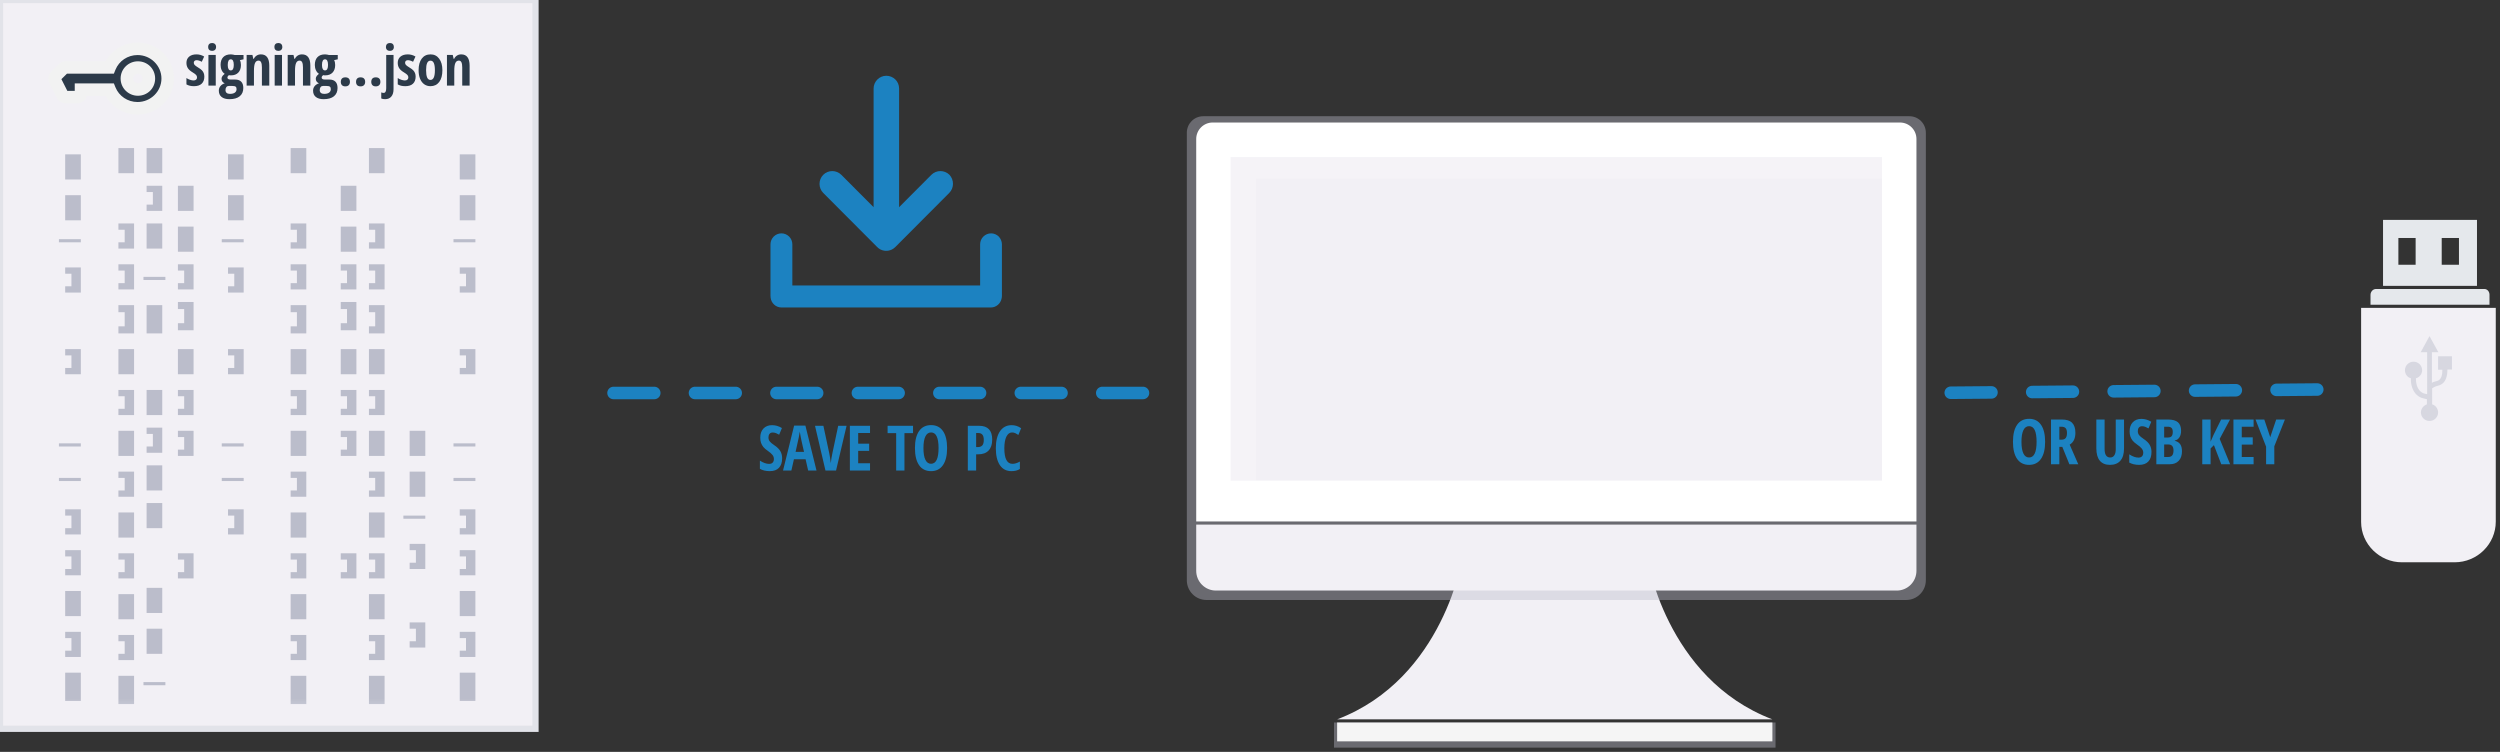 <svg width="399" height="120" viewBox="0 0 399 120" fill="none" xmlns="http://www.w3.org/2000/svg">
<rect x="0" y="0" width="399" height="120" fill="#333333" stroke="none"/>
<path d="M376.834 49.133V83.308C376.834 86.829 379.782 89.742 383.343 89.742H391.755C395.378 89.742 398.325 86.829 398.325 83.247V49.133H376.834Z" fill="#F2F0F5"/>
<path opacity="0.502" d="M391.328 58.976H390.605C390.605 59.922 390.414 61.245 389.121 61.547C388.55 61.699 388.207 61.925 388.169 62.001V64.534C388.702 64.686 389.121 65.215 389.121 65.82C389.121 66.576 388.512 67.181 387.751 67.181C386.99 67.181 386.381 66.576 386.381 65.82C386.381 65.215 386.799 64.724 387.332 64.534V63.703C387.104 63.665 386.647 63.551 386.419 63.476C384.859 62.795 384.744 61.018 384.782 60.375C384.212 60.224 383.831 59.695 383.831 59.09C383.831 58.333 384.44 57.728 385.201 57.728C385.962 57.728 386.571 58.333 386.571 59.09C386.571 59.695 386.152 60.224 385.582 60.375C385.582 60.867 385.62 62.266 386.761 62.757C386.837 62.795 387.104 62.871 387.37 62.909V56.216H386.343L387.751 53.645L389.159 56.216H388.131V61.094C388.398 60.942 388.702 60.867 388.892 60.829C389.653 60.64 389.806 59.846 389.806 59.014H389.121V56.859H391.328V58.976Z" fill="#BBBDCB"/>
<path fill-rule="evenodd" clip-rule="evenodd" d="M380.333 35.095V45.623H395.326V35.095H380.333ZM385.535 42.254H382.781V37.983H385.535V42.254ZM389.696 42.254H392.45V37.983H389.696V42.254Z" fill="#E5E8EC"/>
<path d="M397.325 48.631H378.333V47.048C378.333 46.586 378.705 46.124 379.2 46.124H396.521C396.954 46.124 397.325 46.52 397.325 47.048V48.631Z" fill="#E5E8EC"/>
<path d="M182.42 62.719H95.458" stroke="#1C82C1" stroke-width="2" stroke-linecap="round" stroke-linejoin="round" stroke-dasharray="6.5"/>
<path d="M369.837 62.168L307.365 62.719" stroke="#1C82C1" stroke-width="2" stroke-linecap="round" stroke-linejoin="round" stroke-dasharray="6.5"/>
<path d="M262.822 88.74C262.822 88.74 265.728 108.292 282.876 114.81H213.406C230.554 108.292 233.46 88.74 233.46 88.74L262.822 88.74Z" fill="#F2F0F5"/>
<rect opacity="0.4" x="212.906" y="115.311" width="70.469" height="4.011" fill="#BBBDCB"/>
<rect x="213.406" y="115.311" width="69.469" height="3.008" fill="#F5F5F5"/>
<path opacity="0.4" d="M304.745 18.55H192.036C190.59 18.55 189.417 19.73 189.417 21.185V92.606C189.417 94.347 190.82 95.758 192.551 95.758H304.231C305.062 95.758 305.859 95.426 306.447 94.835C307.035 94.244 307.365 93.442 307.365 92.606V21.185C307.365 19.73 306.192 18.55 304.745 18.55Z" fill="#BBBDCB"/>
<path d="M193.543 19.553H303.238C304.689 19.553 305.865 20.73 305.865 22.183V83.225H190.916V22.186C190.915 21.488 191.192 20.818 191.685 20.324C192.177 19.83 192.846 19.553 193.543 19.553V19.553Z" fill="white"/>
<path d="M302.723 94.254H194.059C192.323 94.254 190.916 92.842 190.916 91.1V83.726H305.865V91.1C305.865 92.842 304.458 94.254 302.723 94.254Z" fill="#F2F0F5"/>
<rect x="196.414" y="25.068" width="103.954" height="51.639" fill="#F2F0F5"/>
<path opacity="0.2" d="M200.46 28.512H300.368V25.068H196.414V76.707H200.46V28.512Z" fill="white"/>
<g clip-path="url(#clip0)">
<rect width="85.462" height="116.314" fill="#F2F0F5" stroke="#E2E3E9"/>
<mask id="mask0" mask-type="alpha" maskUnits="userSpaceOnUse" x="1" y="2" width="81" height="111">
<rect x="1.499" y="2.005" width="79.965" height="110.799" fill="white"/>
</mask>
<g mask="url(#mask0)">
<rect x="10.403" y="24.634" width="2.499" height="4.011" fill="#BBBDCB"/>
<rect x="18.899" y="23.632" width="2.499" height="4.011" fill="#BBBDCB"/>
<rect x="23.397" y="23.632" width="2.499" height="4.011" fill="#BBBDCB"/>
<rect x="23.397" y="35.664" width="2.499" height="4.011" fill="#BBBDCB"/>
<rect x="28.395" y="29.648" width="2.499" height="4.011" fill="#BBBDCB"/>
<rect x="28.395" y="36.166" width="2.499" height="4.011" fill="#BBBDCB"/>
<rect x="23.397" y="48.699" width="2.499" height="4.512" fill="#BBBDCB"/>
<rect x="28.395" y="55.718" width="2.499" height="4.011" fill="#BBBDCB"/>
<rect x="23.397" y="80.284" width="2.499" height="4.011" fill="#BBBDCB"/>
<rect x="18.899" y="55.718" width="2.499" height="4.011" fill="#BBBDCB"/>
<rect x="10.403" y="31.152" width="2.499" height="4.011" fill="#BBBDCB"/>
<rect x="10.403" y="94.322" width="2.499" height="4.011" fill="#BBBDCB"/>
<rect x="10.403" y="107.358" width="2.499" height="4.512" fill="#BBBDCB"/>
<rect x="9.403" y="38.171" width="3.498" height="0.501" fill="#BBBDCB"/>
<rect x="22.898" y="44.187" width="3.498" height="0.501" fill="#BBBDCB"/>
<rect x="9.403" y="70.759" width="3.498" height="0.501" fill="#BBBDCB"/>
<rect x="9.403" y="76.274" width="3.498" height="0.501" fill="#BBBDCB"/>
<rect x="22.898" y="108.862" width="3.498" height="0.501" fill="#BBBDCB"/>
<path d="M10.403 42.683V43.686H11.402V45.691H10.403V46.694H12.902V42.683H10.403Z" fill="#BBBDCB"/>
<path d="M18.899 35.664V36.667H19.899V38.672H18.899V39.675H21.398V35.664H18.899Z" fill="#BBBDCB"/>
<path d="M28.395 42.182V43.184H29.395V45.19H28.395V46.193H30.894V42.182H28.395Z" fill="#BBBDCB"/>
<path d="M28.395 62.236V63.239H29.395V65.244H28.395V66.247H30.894V62.236H28.395Z" fill="#BBBDCB"/>
<path d="M28.395 68.753V69.756H29.395V71.762H28.395V72.764H30.894V68.753H28.395Z" fill="#BBBDCB"/>
<path d="M28.395 48.198V49.326H29.395V51.582H28.395V52.71H30.894V48.198H28.395Z" fill="#BBBDCB"/>
<path d="M23.397 29.648V30.651H24.397V32.656H23.397V33.659H25.896V29.648H23.397Z" fill="#BBBDCB"/>
<rect x="23.397" y="62.236" width="2.499" height="4.011" fill="#BBBDCB"/>
<rect x="23.397" y="74.268" width="2.499" height="4.011" fill="#BBBDCB"/>
<path d="M23.397 68.252V69.254H24.397V71.26H23.397V72.263H25.896V68.252H23.397Z" fill="#BBBDCB"/>
<path d="M18.899 42.182V43.184H19.899V45.19H18.899V46.193H21.398V42.182H18.899Z" fill="#BBBDCB"/>
<path d="M18.899 48.699V49.827H19.899V52.083H18.899V53.211H21.398V48.699H18.899Z" fill="#BBBDCB"/>
<rect x="18.899" y="68.753" width="2.499" height="4.011" fill="#BBBDCB"/>
<path d="M18.899 62.236V63.239H19.899V65.244H18.899V66.247H21.398V62.236H18.899Z" fill="#BBBDCB"/>
<rect x="18.899" y="81.789" width="2.499" height="4.011" fill="#BBBDCB"/>
<path d="M18.899 75.271V76.273H19.899V78.279H18.899V79.282H21.398V75.271H18.899Z" fill="#BBBDCB"/>
<rect x="18.899" y="94.824" width="2.499" height="4.011" fill="#BBBDCB"/>
<rect x="23.397" y="93.821" width="2.499" height="4.011" fill="#BBBDCB"/>
<path d="M18.899 88.306V89.309H19.899V91.314H18.899V92.317H21.398V88.306H18.899Z" fill="#BBBDCB"/>
<path d="M28.395 88.306V89.309H29.395V91.314H28.395V92.317H30.894V88.306H28.395Z" fill="#BBBDCB"/>
<rect x="54.383" y="29.648" width="2.499" height="4.011" fill="#BBBDCB"/>
<rect x="54.383" y="36.166" width="2.499" height="4.011" fill="#BBBDCB"/>
<rect x="54.383" y="55.718" width="2.499" height="4.011" fill="#BBBDCB"/>
<path d="M54.383 42.182V43.184H55.383V45.19H54.383V46.193H56.882V42.182H54.383Z" fill="#BBBDCB"/>
<path d="M54.383 62.236V63.239H55.383V65.244H54.383V66.247H56.882V62.236H54.383Z" fill="#BBBDCB"/>
<path d="M54.383 68.753V69.756H55.383V71.762H54.383V72.764H56.882V68.753H54.383Z" fill="#BBBDCB"/>
<path d="M54.383 48.198V49.326H55.383V51.582H54.383V52.71H56.882V48.198H54.383Z" fill="#BBBDCB"/>
<path d="M54.383 88.306V89.309H55.383V91.314H54.383V92.317H56.882V88.306H54.383Z" fill="#BBBDCB"/>
<rect x="18.899" y="107.859" width="2.499" height="4.512" fill="#BBBDCB"/>
<rect x="23.397" y="100.339" width="2.499" height="4.011" fill="#BBBDCB"/>
<path d="M18.899 101.341V102.344H19.899V104.349H18.899V105.352H21.398V101.341H18.899Z" fill="#BBBDCB"/>
<rect x="46.387" y="23.632" width="2.499" height="4.011" fill="#BBBDCB"/>
<rect x="46.387" y="55.718" width="2.499" height="4.011" fill="#BBBDCB"/>
<path d="M46.387 35.664V36.667H47.387V38.672H46.387V39.675H48.886V35.664H46.387Z" fill="#BBBDCB"/>
<path d="M46.387 42.182V43.184H47.387V45.19H46.387V46.193H48.886V42.182H46.387Z" fill="#BBBDCB"/>
<path d="M46.387 48.699V49.827H47.387V52.083H46.387V53.211H48.886V48.699H46.387Z" fill="#BBBDCB"/>
<rect x="46.387" y="68.753" width="2.499" height="4.011" fill="#BBBDCB"/>
<path d="M46.387 62.236V63.239H47.387V65.244H46.387V66.247H48.886V62.236H46.387Z" fill="#BBBDCB"/>
<rect x="46.387" y="81.789" width="2.499" height="4.011" fill="#BBBDCB"/>
<path d="M46.387 75.271V76.273H47.387V78.279H46.387V79.282H48.886V75.271H46.387Z" fill="#BBBDCB"/>
<rect x="46.387" y="94.824" width="2.499" height="4.011" fill="#BBBDCB"/>
<path d="M46.387 88.306V89.309H47.387V91.314H46.387V92.317H48.886V88.306H46.387Z" fill="#BBBDCB"/>
<rect x="46.387" y="107.859" width="2.499" height="4.512" fill="#BBBDCB"/>
<path d="M46.387 101.341V102.344H47.387V104.349H46.387V105.352H48.886V101.341H46.387Z" fill="#BBBDCB"/>
<rect x="58.882" y="23.632" width="2.499" height="4.011" fill="#BBBDCB"/>
<rect x="58.882" y="55.718" width="2.499" height="4.011" fill="#BBBDCB"/>
<path d="M58.882 35.664V36.667H59.881V38.672H58.882V39.675H61.38V35.664H58.882Z" fill="#BBBDCB"/>
<path d="M58.882 42.182V43.184H59.881V45.19H58.882V46.193H61.38V42.182H58.882Z" fill="#BBBDCB"/>
<path d="M58.882 48.699V49.827H59.881V52.083H58.882V53.211H61.38V48.699H58.882Z" fill="#BBBDCB"/>
<rect x="58.882" y="68.753" width="2.499" height="4.011" fill="#BBBDCB"/>
<path d="M58.882 62.236V63.239H59.881V65.244H58.882V66.247H61.38V62.236H58.882Z" fill="#BBBDCB"/>
<rect x="58.882" y="81.789" width="2.499" height="4.011" fill="#BBBDCB"/>
<path d="M58.882 75.271V76.273H59.881V78.279H58.882V79.282H61.38V75.271H58.882Z" fill="#BBBDCB"/>
<rect x="58.882" y="94.824" width="2.499" height="4.011" fill="#BBBDCB"/>
<path d="M58.882 88.306V89.309H59.881V91.314H58.882V92.317H61.38V88.306H58.882Z" fill="#BBBDCB"/>
<rect x="58.882" y="107.859" width="2.499" height="4.512" fill="#BBBDCB"/>
<path d="M58.882 101.341V102.344H59.881V104.349H58.882V105.352H61.38V101.341H58.882Z" fill="#BBBDCB"/>
<path d="M10.403 55.718V56.721H11.402V58.726H10.403V59.729H12.902V55.718H10.403Z" fill="#BBBDCB"/>
<path d="M10.403 81.287V82.29H11.402V84.295H10.403V85.298H12.902V81.287H10.403Z" fill="#BBBDCB"/>
<path d="M10.403 87.805V88.808H11.402V90.813H10.403V91.816H12.902V87.805H10.403Z" fill="#BBBDCB"/>
<path d="M10.403 100.84V101.842H11.402V103.848H10.403V104.851H12.902V100.84H10.403Z" fill="#BBBDCB"/>
<rect x="36.391" y="24.634" width="2.499" height="4.011" fill="#BBBDCB"/>
<rect x="36.391" y="31.152" width="2.499" height="4.011" fill="#BBBDCB"/>
<rect x="35.392" y="38.171" width="3.498" height="0.501" fill="#BBBDCB"/>
<rect x="35.392" y="70.759" width="3.498" height="0.501" fill="#BBBDCB"/>
<rect x="35.392" y="76.274" width="3.498" height="0.501" fill="#BBBDCB"/>
<path d="M36.391 42.683V43.686H37.391V45.691H36.391V46.694H38.89V42.683H36.391Z" fill="#BBBDCB"/>
<path d="M36.391 55.718V56.721H37.391V58.726H36.391V59.729H38.89V55.718H36.391Z" fill="#BBBDCB"/>
<path d="M36.391 81.287V82.29H37.391V84.295H36.391V85.298H38.89V81.287H36.391Z" fill="#BBBDCB"/>
<rect x="65.379" y="68.753" width="2.499" height="4.011" fill="#BBBDCB"/>
<rect x="65.379" y="75.271" width="2.499" height="4.011" fill="#BBBDCB"/>
<rect x="64.379" y="82.29" width="3.498" height="0.501" fill="#BBBDCB"/>
<path d="M65.379 86.802V87.805H66.378V89.81H65.379V90.813H67.878V86.802H65.379Z" fill="#BBBDCB"/>
<path d="M65.379 99.336V100.339H66.378V102.344H65.379V103.347H67.878V99.336H65.379Z" fill="#BBBDCB"/>
<rect x="73.375" y="24.634" width="2.499" height="4.011" fill="#BBBDCB"/>
<rect x="73.375" y="31.152" width="2.499" height="4.011" fill="#BBBDCB"/>
<rect x="73.375" y="94.322" width="2.499" height="4.011" fill="#BBBDCB"/>
<rect x="73.375" y="107.358" width="2.499" height="4.512" fill="#BBBDCB"/>
<rect x="72.376" y="38.171" width="3.498" height="0.501" fill="#BBBDCB"/>
<rect x="72.376" y="70.759" width="3.498" height="0.501" fill="#BBBDCB"/>
<rect x="72.376" y="76.274" width="3.498" height="0.501" fill="#BBBDCB"/>
<path d="M73.375 42.683V43.686H74.375V45.691H73.375V46.694H75.874V42.683H73.375Z" fill="#BBBDCB"/>
<path d="M73.375 55.718V56.721H74.375V58.726H73.375V59.729H75.874V55.718H73.375Z" fill="#BBBDCB"/>
<path d="M73.375 81.287V82.29H74.375V84.295H73.375V85.298H75.874V81.287H73.375Z" fill="#BBBDCB"/>
<path d="M73.375 87.805V88.808H74.375V90.813H73.375V91.816H75.874V87.805H73.375Z" fill="#BBBDCB"/>
<path d="M73.375 100.84V101.842H74.375V103.848H73.375V104.851H75.874V100.84H73.375Z" fill="#BBBDCB"/>
</g>
<path fill-rule="evenodd" clip-rule="evenodd" d="M26.767 12.534C26.767 15.145 24.601 17.282 21.954 17.282C19.968 17.282 18.224 16.095 17.502 14.314H12.929V14.908C12.929 15.204 12.628 15.501 12.328 15.501H10.523C10.282 15.501 10.102 15.383 9.981 15.204L8.778 12.831C8.718 12.712 8.718 12.652 8.718 12.534C8.718 12.415 8.778 12.237 8.898 12.118L10.102 10.931C10.222 10.813 10.342 10.753 10.523 10.753H17.502C18.224 8.973 19.968 7.786 21.954 7.786C24.601 7.786 26.767 9.922 26.767 12.534ZM23.759 12.534C23.759 11.543 22.998 10.785 22.004 10.785C21.068 10.785 20.249 11.543 20.249 12.534C20.249 13.525 21.068 14.283 22.004 14.283C22.998 14.283 23.759 13.525 23.759 12.534Z" fill="#2C3A49"/>
<path d="M17.502 14.314L18.428 13.938L18.175 13.314H17.502V14.314ZM12.929 14.314V13.314H11.929V14.314H12.929ZM9.981 15.204L9.089 15.657L9.118 15.713L9.153 15.764L9.981 15.204ZM8.778 12.831L7.886 13.283L7.886 13.283L8.778 12.831ZM8.898 12.118L9.601 12.83L9.601 12.83L8.898 12.118ZM10.102 10.931L9.399 10.22L9.399 10.22L10.102 10.931ZM17.502 10.753V11.753H18.175L18.428 11.129L17.502 10.753ZM21.954 18.282C25.14 18.282 27.767 15.71 27.767 12.534H25.767C25.767 14.58 24.061 16.282 21.954 16.282V18.282ZM16.575 14.69C17.451 16.851 19.565 18.282 21.954 18.282V16.282C20.372 16.282 18.996 15.338 18.428 13.938L16.575 14.69ZM12.929 15.314H17.502V13.314H12.929V15.314ZM13.929 14.908V14.314H11.929V14.908H13.929ZM12.328 16.501C12.799 16.501 13.189 16.279 13.444 16.028C13.697 15.777 13.929 15.386 13.929 14.908H11.929C11.929 14.726 12.011 14.632 12.039 14.604C12.068 14.575 12.158 14.501 12.328 14.501V16.501ZM10.523 16.501H12.328V14.501H10.523V16.501ZM9.153 15.764C9.429 16.174 9.9 16.501 10.523 16.501V14.501C10.574 14.501 10.641 14.516 10.706 14.553C10.766 14.588 10.798 14.627 10.81 14.645L9.153 15.764ZM7.886 13.283L9.089 15.657L10.873 14.752L9.67 12.378L7.886 13.283ZM7.718 12.534C7.718 12.573 7.715 12.706 7.739 12.849C7.768 13.017 7.823 13.158 7.886 13.283L9.67 12.379C9.67 12.379 9.672 12.382 9.675 12.389C9.678 12.396 9.682 12.406 9.687 12.42C9.697 12.448 9.706 12.481 9.711 12.516C9.717 12.548 9.718 12.571 9.718 12.575C9.718 12.576 9.718 12.574 9.718 12.567C9.718 12.559 9.718 12.55 9.718 12.534H7.718ZM8.196 11.406C7.874 11.724 7.718 12.163 7.718 12.534H9.718C9.718 12.585 9.712 12.623 9.707 12.644C9.702 12.667 9.696 12.686 9.69 12.702C9.679 12.728 9.655 12.777 9.601 12.83L8.196 11.406ZM9.399 10.22L8.196 11.406L9.601 12.83L10.804 11.643L9.399 10.22ZM10.523 9.753C10.046 9.753 9.682 9.941 9.399 10.22L10.804 11.643C10.805 11.643 10.766 11.681 10.691 11.714C10.613 11.748 10.547 11.753 10.523 11.753V9.753ZM17.502 9.753H10.523V11.753H17.502V9.753ZM21.954 6.786C19.565 6.786 17.451 8.216 16.575 10.378L18.428 11.129C18.996 9.729 20.372 8.786 21.954 8.786V6.786ZM27.767 12.534C27.767 9.357 25.14 6.786 21.954 6.786V8.786C24.061 8.786 25.767 10.488 25.767 12.534H27.767ZM22.004 11.785C22.449 11.785 22.759 12.098 22.759 12.534H24.759C24.759 10.987 23.547 9.785 22.004 9.785V11.785ZM21.249 12.534C21.249 12.119 21.595 11.785 22.004 11.785V9.785C20.54 9.785 19.249 10.966 19.249 12.534H21.249ZM22.004 13.283C21.595 13.283 21.249 12.948 21.249 12.534H19.249C19.249 14.102 20.54 15.283 22.004 15.283V13.283ZM22.759 12.534C22.759 12.97 22.449 13.283 22.004 13.283V15.283C23.547 15.283 24.759 14.08 24.759 12.534H22.759Z" fill="#F2F2F2"/>
<path d="M32.612 12.234C32.612 12.712 32.471 13.085 32.19 13.355C31.911 13.621 31.5 13.755 30.955 13.755C30.471 13.755 30.072 13.659 29.755 13.469V12.454C29.916 12.565 30.104 12.658 30.318 12.731C30.534 12.804 30.725 12.841 30.889 12.841C31.071 12.841 31.208 12.797 31.302 12.709C31.399 12.618 31.447 12.499 31.447 12.353C31.447 12.203 31.397 12.073 31.298 11.962C31.198 11.85 31.015 11.714 30.748 11.553C30.394 11.342 30.139 11.118 29.984 10.881C29.831 10.64 29.755 10.358 29.755 10.033C29.755 9.616 29.897 9.287 30.181 9.044C30.468 8.801 30.861 8.679 31.359 8.679C31.793 8.679 32.201 8.793 32.585 9.022L32.203 9.861C31.889 9.691 31.614 9.606 31.377 9.606C31.227 9.606 31.114 9.646 31.038 9.725C30.965 9.804 30.928 9.901 30.928 10.015C30.928 10.147 30.974 10.264 31.065 10.367C31.158 10.469 31.331 10.596 31.583 10.749C31.888 10.933 32.102 11.09 32.225 11.219C32.348 11.348 32.443 11.494 32.511 11.658C32.578 11.822 32.612 12.014 32.612 12.234ZM34.434 13.667H33.265V8.771H34.434V13.667ZM33.217 7.492C33.217 7.299 33.272 7.147 33.383 7.035C33.498 6.921 33.656 6.864 33.858 6.864C34.049 6.864 34.201 6.921 34.315 7.035C34.429 7.147 34.487 7.299 34.487 7.492C34.487 7.692 34.428 7.847 34.311 7.958C34.194 8.067 34.043 8.121 33.858 8.121C33.665 8.121 33.51 8.067 33.392 7.958C33.275 7.847 33.217 7.692 33.217 7.492ZM38.867 8.78V9.466L38.282 9.597C38.396 9.802 38.453 10.06 38.453 10.371C38.453 10.889 38.313 11.295 38.032 11.588C37.75 11.881 37.358 12.028 36.854 12.028C36.707 12.028 36.599 12.016 36.529 11.992C36.473 12.042 36.42 12.098 36.37 12.159C36.321 12.221 36.296 12.297 36.296 12.388C36.296 12.593 36.473 12.696 36.827 12.696H37.535C37.951 12.696 38.27 12.808 38.493 13.034C38.718 13.257 38.831 13.594 38.831 14.045C38.831 14.613 38.641 15.053 38.26 15.363C37.879 15.674 37.331 15.829 36.617 15.829C36.075 15.829 35.657 15.71 35.364 15.473C35.071 15.239 34.925 14.903 34.925 14.467C34.925 14.194 35.008 13.954 35.175 13.746C35.342 13.541 35.574 13.391 35.869 13.298C35.72 13.239 35.597 13.148 35.5 13.025C35.407 12.902 35.36 12.758 35.36 12.595C35.36 12.495 35.374 12.405 35.404 12.326C35.433 12.244 35.474 12.168 35.527 12.098C35.582 12.025 35.694 11.918 35.861 11.777C35.658 11.654 35.499 11.465 35.382 11.21C35.264 10.955 35.206 10.673 35.206 10.362C35.206 9.826 35.346 9.411 35.628 9.118C35.909 8.825 36.312 8.679 36.836 8.679C36.936 8.679 37.05 8.691 37.179 8.714C37.308 8.735 37.406 8.757 37.473 8.78H38.867ZM35.988 14.379C35.988 14.572 36.048 14.72 36.168 14.822C36.291 14.928 36.466 14.981 36.691 14.981C37.046 14.981 37.311 14.913 37.487 14.779C37.665 14.644 37.755 14.459 37.755 14.225C37.755 14.04 37.706 13.91 37.61 13.834C37.516 13.758 37.339 13.72 37.078 13.72H36.511C36.353 13.72 36.225 13.778 36.129 13.895C36.035 14.015 35.988 14.177 35.988 14.379ZM36.348 10.371C36.348 10.948 36.511 11.237 36.836 11.237C37.153 11.237 37.311 10.945 37.311 10.362C37.311 9.764 37.153 9.466 36.836 9.466C36.511 9.466 36.348 9.767 36.348 10.371ZM41.8 13.667V10.749C41.8 10.394 41.758 10.126 41.673 9.945C41.588 9.763 41.45 9.672 41.26 9.672C41.008 9.672 40.824 9.798 40.706 10.05C40.589 10.299 40.531 10.721 40.531 11.316V13.667H39.362V8.771H40.289L40.429 9.4H40.504C40.61 9.174 40.761 8.998 40.957 8.872C41.153 8.743 41.383 8.679 41.647 8.679C42.092 8.679 42.425 8.831 42.644 9.136C42.867 9.441 42.978 9.886 42.978 10.472V13.667H41.8ZM45.007 13.667H43.838V8.771H45.007V13.667ZM43.79 7.492C43.79 7.299 43.846 7.147 43.957 7.035C44.071 6.921 44.229 6.864 44.431 6.864C44.622 6.864 44.774 6.921 44.888 7.035C45.003 7.147 45.06 7.299 45.06 7.492C45.06 7.692 45.001 7.847 44.884 7.958C44.767 8.067 44.616 8.121 44.431 8.121C44.238 8.121 44.083 8.067 43.966 7.958C43.848 7.847 43.79 7.692 43.79 7.492ZM48.354 13.667V10.749C48.354 10.394 48.312 10.126 48.227 9.945C48.142 9.763 48.004 9.672 47.814 9.672C47.562 9.672 47.377 9.798 47.26 10.05C47.143 10.299 47.084 10.721 47.084 11.316V13.667H45.915V8.771H46.843L46.983 9.4H47.058C47.163 9.174 47.314 8.998 47.511 8.872C47.707 8.743 47.937 8.679 48.2 8.679C48.646 8.679 48.978 8.831 49.198 9.136C49.421 9.441 49.532 9.886 49.532 10.472V13.667H48.354ZM53.907 8.78V9.466L53.323 9.597C53.437 9.802 53.494 10.06 53.494 10.371C53.494 10.889 53.354 11.295 53.072 11.588C52.791 11.881 52.399 12.028 51.895 12.028C51.748 12.028 51.64 12.016 51.57 11.992C51.514 12.042 51.461 12.098 51.411 12.159C51.362 12.221 51.337 12.297 51.337 12.388C51.337 12.593 51.514 12.696 51.868 12.696H52.576C52.992 12.696 53.311 12.808 53.534 13.034C53.76 13.257 53.872 13.594 53.872 14.045C53.872 14.613 53.682 15.053 53.301 15.363C52.92 15.674 52.372 15.829 51.657 15.829C51.115 15.829 50.698 15.71 50.405 15.473C50.112 15.239 49.966 14.903 49.966 14.467C49.966 14.194 50.049 13.954 50.216 13.746C50.383 13.541 50.614 13.391 50.91 13.298C50.761 13.239 50.638 13.148 50.541 13.025C50.447 12.902 50.401 12.758 50.401 12.595C50.401 12.495 50.415 12.405 50.445 12.326C50.474 12.244 50.515 12.168 50.568 12.098C50.623 12.025 50.735 11.918 50.902 11.777C50.7 11.654 50.54 11.465 50.423 11.21C50.305 10.955 50.247 10.673 50.247 10.362C50.247 9.826 50.388 9.411 50.669 9.118C50.95 8.825 51.353 8.679 51.877 8.679C51.977 8.679 52.091 8.691 52.22 8.714C52.349 8.735 52.447 8.757 52.514 8.78H53.907ZM51.029 14.379C51.029 14.572 51.089 14.72 51.209 14.822C51.332 14.928 51.507 14.981 51.732 14.981C52.087 14.981 52.352 14.913 52.528 14.779C52.706 14.644 52.796 14.459 52.796 14.225C52.796 14.04 52.747 13.91 52.651 13.834C52.557 13.758 52.38 13.72 52.119 13.72H51.552C51.394 13.72 51.266 13.778 51.17 13.895C51.076 14.015 51.029 14.177 51.029 14.379ZM51.389 10.371C51.389 10.948 51.552 11.237 51.877 11.237C52.194 11.237 52.352 10.945 52.352 10.362C52.352 9.764 52.194 9.466 51.877 9.466C51.552 9.466 51.389 9.767 51.389 10.371ZM54.394 13.065C54.394 12.836 54.454 12.659 54.574 12.533C54.697 12.407 54.879 12.344 55.119 12.344C55.359 12.344 55.541 12.407 55.664 12.533C55.787 12.656 55.848 12.833 55.848 13.065C55.848 13.293 55.784 13.47 55.655 13.596C55.529 13.722 55.35 13.785 55.119 13.785C54.882 13.785 54.701 13.722 54.578 13.596C54.455 13.467 54.394 13.29 54.394 13.065ZM56.824 13.065C56.824 12.836 56.884 12.659 57.004 12.533C57.127 12.407 57.309 12.344 57.549 12.344C57.789 12.344 57.971 12.407 58.094 12.533C58.217 12.656 58.279 12.833 58.279 13.065C58.279 13.293 58.214 13.47 58.085 13.596C57.959 13.722 57.781 13.785 57.549 13.785C57.312 13.785 57.132 13.722 57.008 13.596C56.886 13.467 56.824 13.29 56.824 13.065ZM59.254 13.065C59.254 12.836 59.314 12.659 59.434 12.533C59.557 12.407 59.739 12.344 59.979 12.344C60.219 12.344 60.401 12.407 60.524 12.533C60.647 12.656 60.709 12.833 60.709 13.065C60.709 13.293 60.644 13.47 60.515 13.596C60.389 13.722 60.211 13.785 59.979 13.785C59.742 13.785 59.562 13.722 59.439 13.596C59.316 13.467 59.254 13.29 59.254 13.065ZM61.459 15.829C61.213 15.829 61.009 15.792 60.848 15.719V14.748C60.983 14.8 61.109 14.827 61.226 14.827C61.501 14.827 61.639 14.578 61.639 14.08V8.771H62.808V14.234C62.808 14.743 62.689 15.136 62.452 15.411C62.218 15.69 61.886 15.829 61.459 15.829ZM61.595 7.492C61.595 7.299 61.651 7.147 61.762 7.035C61.876 6.921 62.033 6.864 62.232 6.864C62.428 6.864 62.582 6.921 62.694 7.035C62.805 7.15 62.861 7.302 62.861 7.492C62.861 7.689 62.803 7.843 62.689 7.954C62.575 8.065 62.423 8.121 62.232 8.121C62.042 8.121 61.888 8.067 61.771 7.958C61.654 7.85 61.595 7.695 61.595 7.492ZM66.335 12.234C66.335 12.712 66.195 13.085 65.913 13.355C65.635 13.621 65.223 13.755 64.678 13.755C64.195 13.755 63.795 13.659 63.479 13.469V12.454C63.64 12.565 63.827 12.658 64.041 12.731C64.258 12.804 64.448 12.841 64.612 12.841C64.794 12.841 64.932 12.797 65.026 12.709C65.122 12.618 65.171 12.499 65.171 12.353C65.171 12.203 65.121 12.073 65.021 11.962C64.922 11.85 64.739 11.714 64.472 11.553C64.117 11.342 63.862 11.118 63.707 10.881C63.555 10.64 63.479 10.358 63.479 10.033C63.479 9.616 63.621 9.287 63.905 9.044C64.192 8.801 64.585 8.679 65.083 8.679C65.516 8.679 65.925 8.793 66.309 9.022L65.927 9.861C65.613 9.691 65.338 9.606 65.1 9.606C64.951 9.606 64.838 9.646 64.762 9.725C64.689 9.804 64.652 9.901 64.652 10.015C64.652 10.147 64.698 10.264 64.788 10.367C64.882 10.469 65.055 10.596 65.307 10.749C65.612 10.933 65.825 11.09 65.948 11.219C66.072 11.348 66.167 11.494 66.234 11.658C66.302 11.822 66.335 12.014 66.335 12.234ZM70.605 11.21C70.605 12.013 70.435 12.638 70.096 13.087C69.756 13.532 69.29 13.755 68.698 13.755C68.323 13.755 67.992 13.652 67.705 13.447C67.418 13.242 67.197 12.947 67.041 12.564C66.886 12.177 66.808 11.726 66.808 11.21C66.808 10.416 66.977 9.797 67.314 9.351C67.651 8.903 68.118 8.679 68.716 8.679C69.293 8.679 69.751 8.907 70.091 9.364C70.434 9.819 70.605 10.434 70.605 11.21ZM68.004 11.21C68.004 11.72 68.059 12.105 68.171 12.366C68.282 12.627 68.461 12.757 68.707 12.757C69.175 12.757 69.41 12.242 69.41 11.21C69.41 10.697 69.353 10.315 69.239 10.063C69.127 9.808 68.95 9.681 68.707 9.681C68.461 9.681 68.282 9.808 68.171 10.063C68.059 10.315 68.004 10.697 68.004 11.21ZM73.772 13.667V10.749C73.772 10.394 73.73 10.126 73.645 9.945C73.56 9.763 73.422 9.672 73.232 9.672C72.98 9.672 72.795 9.798 72.678 10.05C72.561 10.299 72.502 10.721 72.502 11.316V13.667H71.333V8.771H72.26L72.401 9.4H72.476C72.581 9.174 72.732 8.998 72.928 8.872C73.125 8.743 73.355 8.679 73.618 8.679C74.064 8.679 74.396 8.831 74.616 9.136C74.839 9.441 74.95 9.886 74.95 10.472V13.667H73.772Z" fill="#2C3A49"/>
<path d="M124.829 73.129C124.829 73.796 124.659 74.307 124.321 74.662C123.986 75.017 123.5 75.194 122.866 75.194C122.244 75.194 121.715 75.072 121.279 74.828V73.515C121.813 73.863 122.303 74.037 122.749 74.037C123.002 74.037 123.193 73.967 123.32 73.827C123.45 73.687 123.515 73.497 123.515 73.256C123.515 73.018 123.439 72.802 123.286 72.606C123.133 72.408 122.88 72.188 122.529 71.947C122.223 71.736 121.99 71.534 121.831 71.342C121.674 71.147 121.552 70.928 121.464 70.688C121.38 70.447 121.337 70.167 121.337 69.848C121.337 69.236 121.507 68.751 121.845 68.393C122.187 68.034 122.644 67.856 123.217 67.856C123.764 67.856 124.29 68.008 124.794 68.314L124.355 69.379C124.199 69.288 124.034 69.206 123.862 69.135C123.693 69.063 123.51 69.027 123.315 69.027C123.1 69.027 122.934 69.099 122.817 69.242C122.703 69.382 122.646 69.574 122.646 69.818C122.646 70.059 122.714 70.269 122.851 70.448C122.991 70.627 123.234 70.831 123.579 71.059C124.044 71.371 124.368 71.69 124.55 72.016C124.736 72.341 124.829 72.712 124.829 73.129ZM128.982 75.097L128.572 73.295H126.712L126.302 75.097H124.973L126.741 67.929H128.543L130.315 75.097H128.982ZM128.323 72.118L127.942 70.458C127.919 70.357 127.867 70.105 127.786 69.701C127.708 69.294 127.661 69.022 127.644 68.886C127.602 69.166 127.548 69.475 127.483 69.814C127.418 70.149 127.249 70.917 126.975 72.118H128.323ZM133.776 67.958H135.113L133.434 75.097H131.744L130.074 67.958H131.412L132.345 72.318C132.43 72.689 132.513 73.222 132.594 73.915C132.662 73.326 132.749 72.794 132.853 72.318L133.776 67.958ZM138.857 75.097H135.639V67.958H138.857V69.106H136.967V70.805H138.72V71.957H136.967V73.935H138.857V75.097ZM144.352 75.097H143.028V69.125H141.661V67.958H145.719V69.125H144.352V75.097ZM151.157 71.518C151.157 72.699 150.935 73.607 150.493 74.242C150.05 74.877 149.417 75.194 148.593 75.194C147.766 75.194 147.132 74.879 146.689 74.247C146.246 73.612 146.025 72.699 146.025 71.508C146.025 70.326 146.246 69.421 146.689 68.793C147.132 68.162 147.77 67.846 148.603 67.846C149.427 67.846 150.058 68.163 150.498 68.798C150.937 69.429 151.157 70.336 151.157 71.518ZM147.382 71.518C147.382 72.331 147.485 72.951 147.69 73.378C147.895 73.804 148.196 74.018 148.593 74.018C149.394 74.018 149.794 73.184 149.794 71.518C149.794 69.851 149.397 69.018 148.603 69.018C148.199 69.018 147.895 69.231 147.69 69.657C147.485 70.08 147.382 70.701 147.382 71.518ZM158.356 70.155C158.356 70.914 158.164 71.496 157.779 71.903C157.399 72.307 156.847 72.509 156.124 72.509H155.792V75.097H154.464V67.958H156.276C157.662 67.958 158.356 68.69 158.356 70.155ZM155.792 71.356H156.046C156.372 71.356 156.614 71.267 156.774 71.088C156.933 70.909 157.013 70.616 157.013 70.209C157.013 69.835 156.94 69.558 156.793 69.379C156.647 69.197 156.42 69.106 156.114 69.106H155.792V71.356ZM161.523 69.018C161.142 69.018 160.841 69.241 160.62 69.686C160.402 70.132 160.292 70.753 160.292 71.547C160.292 73.201 160.724 74.027 161.586 74.027C161.964 74.027 162.36 73.907 162.773 73.666V74.848C162.425 75.079 161.979 75.194 161.435 75.194C160.631 75.194 160.013 74.875 159.58 74.237C159.15 73.596 158.935 72.696 158.935 71.537C158.935 70.378 159.156 69.475 159.599 68.827C160.045 68.179 160.664 67.856 161.455 67.856C161.715 67.856 161.964 67.891 162.202 67.963C162.443 68.034 162.7 68.16 162.973 68.339L162.534 69.418C162.387 69.317 162.231 69.226 162.065 69.144C161.899 69.06 161.718 69.018 161.523 69.018Z" fill="#1C82C1"/>
<path d="M326.401 70.515C326.401 71.697 326.18 72.605 325.737 73.24C325.294 73.874 324.661 74.192 323.837 74.192C323.011 74.192 322.376 73.876 321.933 73.244C321.49 72.61 321.269 71.697 321.269 70.505C321.269 69.323 321.49 68.418 321.933 67.79C322.376 67.159 323.014 66.843 323.847 66.843C324.671 66.843 325.302 67.16 325.742 67.795C326.181 68.427 326.401 69.333 326.401 70.515ZM322.626 70.515C322.626 71.329 322.729 71.949 322.934 72.375C323.139 72.802 323.44 73.015 323.837 73.015C324.638 73.015 325.039 72.182 325.039 70.515C325.039 68.848 324.641 68.015 323.847 68.015C323.444 68.015 323.139 68.228 322.934 68.654C322.729 69.078 322.626 69.698 322.626 70.515ZM328.67 71.316V74.094H327.342V66.955H329.08C329.816 66.955 330.358 67.129 330.706 67.478C331.057 67.826 331.233 68.358 331.233 69.075C331.233 69.976 330.929 70.606 330.32 70.964L331.692 74.094H330.271L329.143 71.316H328.67ZM328.67 70.173H329.012C329.324 70.173 329.549 70.085 329.685 69.909C329.822 69.73 329.89 69.465 329.89 69.114C329.89 68.749 329.817 68.49 329.671 68.337C329.528 68.181 329.305 68.103 329.002 68.103H328.67V70.173ZM338.994 66.955V71.575C338.994 72.424 338.802 73.073 338.417 73.523C338.033 73.969 337.478 74.192 336.752 74.192C336.043 74.192 335.502 73.97 335.131 73.528C334.76 73.082 334.575 72.424 334.575 71.555V66.955H335.893V71.653C335.893 72.561 336.194 73.015 336.796 73.015C337.076 73.015 337.293 72.899 337.446 72.668C337.599 72.437 337.675 72.108 337.675 71.682V66.955H338.994ZM343.377 72.126C343.377 72.793 343.208 73.305 342.869 73.659C342.534 74.014 342.049 74.192 341.414 74.192C340.792 74.192 340.263 74.07 339.827 73.825V72.512C340.361 72.86 340.851 73.034 341.297 73.034C341.551 73.034 341.741 72.964 341.868 72.825C341.998 72.684 342.063 72.494 342.063 72.253C342.063 72.016 341.987 71.799 341.834 71.604C341.681 71.405 341.429 71.186 341.077 70.945C340.771 70.733 340.538 70.531 340.379 70.339C340.222 70.144 340.1 69.926 340.013 69.685C339.928 69.444 339.886 69.164 339.886 68.845C339.886 68.233 340.055 67.748 340.393 67.39C340.735 67.032 341.193 66.853 341.765 66.853C342.312 66.853 342.838 67.006 343.343 67.312L342.903 68.376C342.747 68.285 342.583 68.204 342.41 68.132C342.241 68.061 342.058 68.025 341.863 68.025C341.648 68.025 341.482 68.096 341.365 68.24C341.251 68.379 341.194 68.572 341.194 68.816C341.194 69.057 341.263 69.266 341.399 69.446C341.539 69.625 341.782 69.828 342.127 70.056C342.592 70.368 342.916 70.687 343.098 71.013C343.284 71.338 343.377 71.71 343.377 72.126ZM344.152 66.955H345.973C346.715 66.955 347.255 67.1 347.594 67.39C347.932 67.676 348.102 68.134 348.102 68.762C348.102 69.175 348.012 69.522 347.833 69.802C347.654 70.079 347.41 70.246 347.101 70.305V70.354C347.504 70.455 347.796 70.644 347.975 70.92C348.154 71.197 348.243 71.565 348.243 72.024C348.243 72.671 348.069 73.179 347.721 73.547C347.376 73.912 346.902 74.094 346.3 74.094H344.152V66.955ZM345.402 69.826H346.012C346.292 69.826 346.489 69.751 346.603 69.602C346.717 69.452 346.774 69.229 346.774 68.933C346.774 68.637 346.708 68.425 346.578 68.298C346.448 68.168 346.243 68.103 345.963 68.103H345.402V69.826ZM345.402 70.935V72.932H346.07C346.347 72.932 346.552 72.847 346.686 72.678C346.822 72.509 346.891 72.247 346.891 71.892C346.891 71.254 346.611 70.935 346.051 70.935H345.402ZM355.931 74.094H354.514L353.343 71.042L352.81 71.575V74.094H351.482V66.955H352.81V70.495L353.274 69.426L354.49 66.955H355.911L354.261 70.046L355.931 74.094ZM359.674 74.094H356.456V66.955H359.674V68.103H357.784V69.802H359.537V70.954H357.784V72.932H359.674V74.094ZM362.329 69.773L363.281 66.955H364.672L362.978 71.233V74.094H361.669V71.286L359.98 66.955H361.381L362.329 69.773Z" fill="#1C82C1"/>
</g>
<path d="M159.906 39.006V47.208C159.906 47.371 159.883 47.523 159.848 47.663C159.685 48.468 158.976 49.074 158.139 49.074H124.725C123.83 49.074 123.086 48.386 122.992 47.511C122.969 47.406 122.969 47.312 122.969 47.196V38.994C122.969 38.026 123.76 37.244 124.714 37.244C125.191 37.244 125.633 37.443 125.947 37.758C126.261 38.072 126.458 38.516 126.458 38.994V45.562H156.429V38.994C156.429 38.026 157.22 37.244 158.174 37.244C158.65 37.244 159.092 37.443 159.406 37.758C159.709 38.084 159.906 38.528 159.906 39.006Z" fill="#1C82C1"/>
<path d="M151.498 30.793L142.927 39.391C142.915 39.414 142.892 39.426 142.88 39.438C142.566 39.753 142.159 39.951 141.752 40.009C141.717 40.009 141.682 40.021 141.647 40.021C141.577 40.033 141.508 40.033 141.438 40.033L141.24 40.021C141.205 40.021 141.17 40.009 141.136 40.009C140.717 39.951 140.321 39.753 140.007 39.438C139.996 39.426 139.973 39.403 139.961 39.391L131.39 30.793C130.994 30.396 130.796 29.871 130.796 29.346C130.796 28.821 130.994 28.296 131.39 27.899C132.18 27.106 133.471 27.106 134.274 27.899L139.426 33.068V14.133C139.426 13.012 140.345 12.091 141.461 12.091C142.019 12.091 142.531 12.324 142.903 12.686C143.275 13.059 143.496 13.561 143.496 14.133V33.068L148.649 27.899C149.439 27.106 150.73 27.106 151.533 27.899C152.289 28.704 152.289 29.999 151.498 30.793Z" fill="#1C82C1"/>
<defs>
<clipPath id="clip0">
<rect width="365" height="120" fill="white"/>
</clipPath>
</defs>
</svg>
